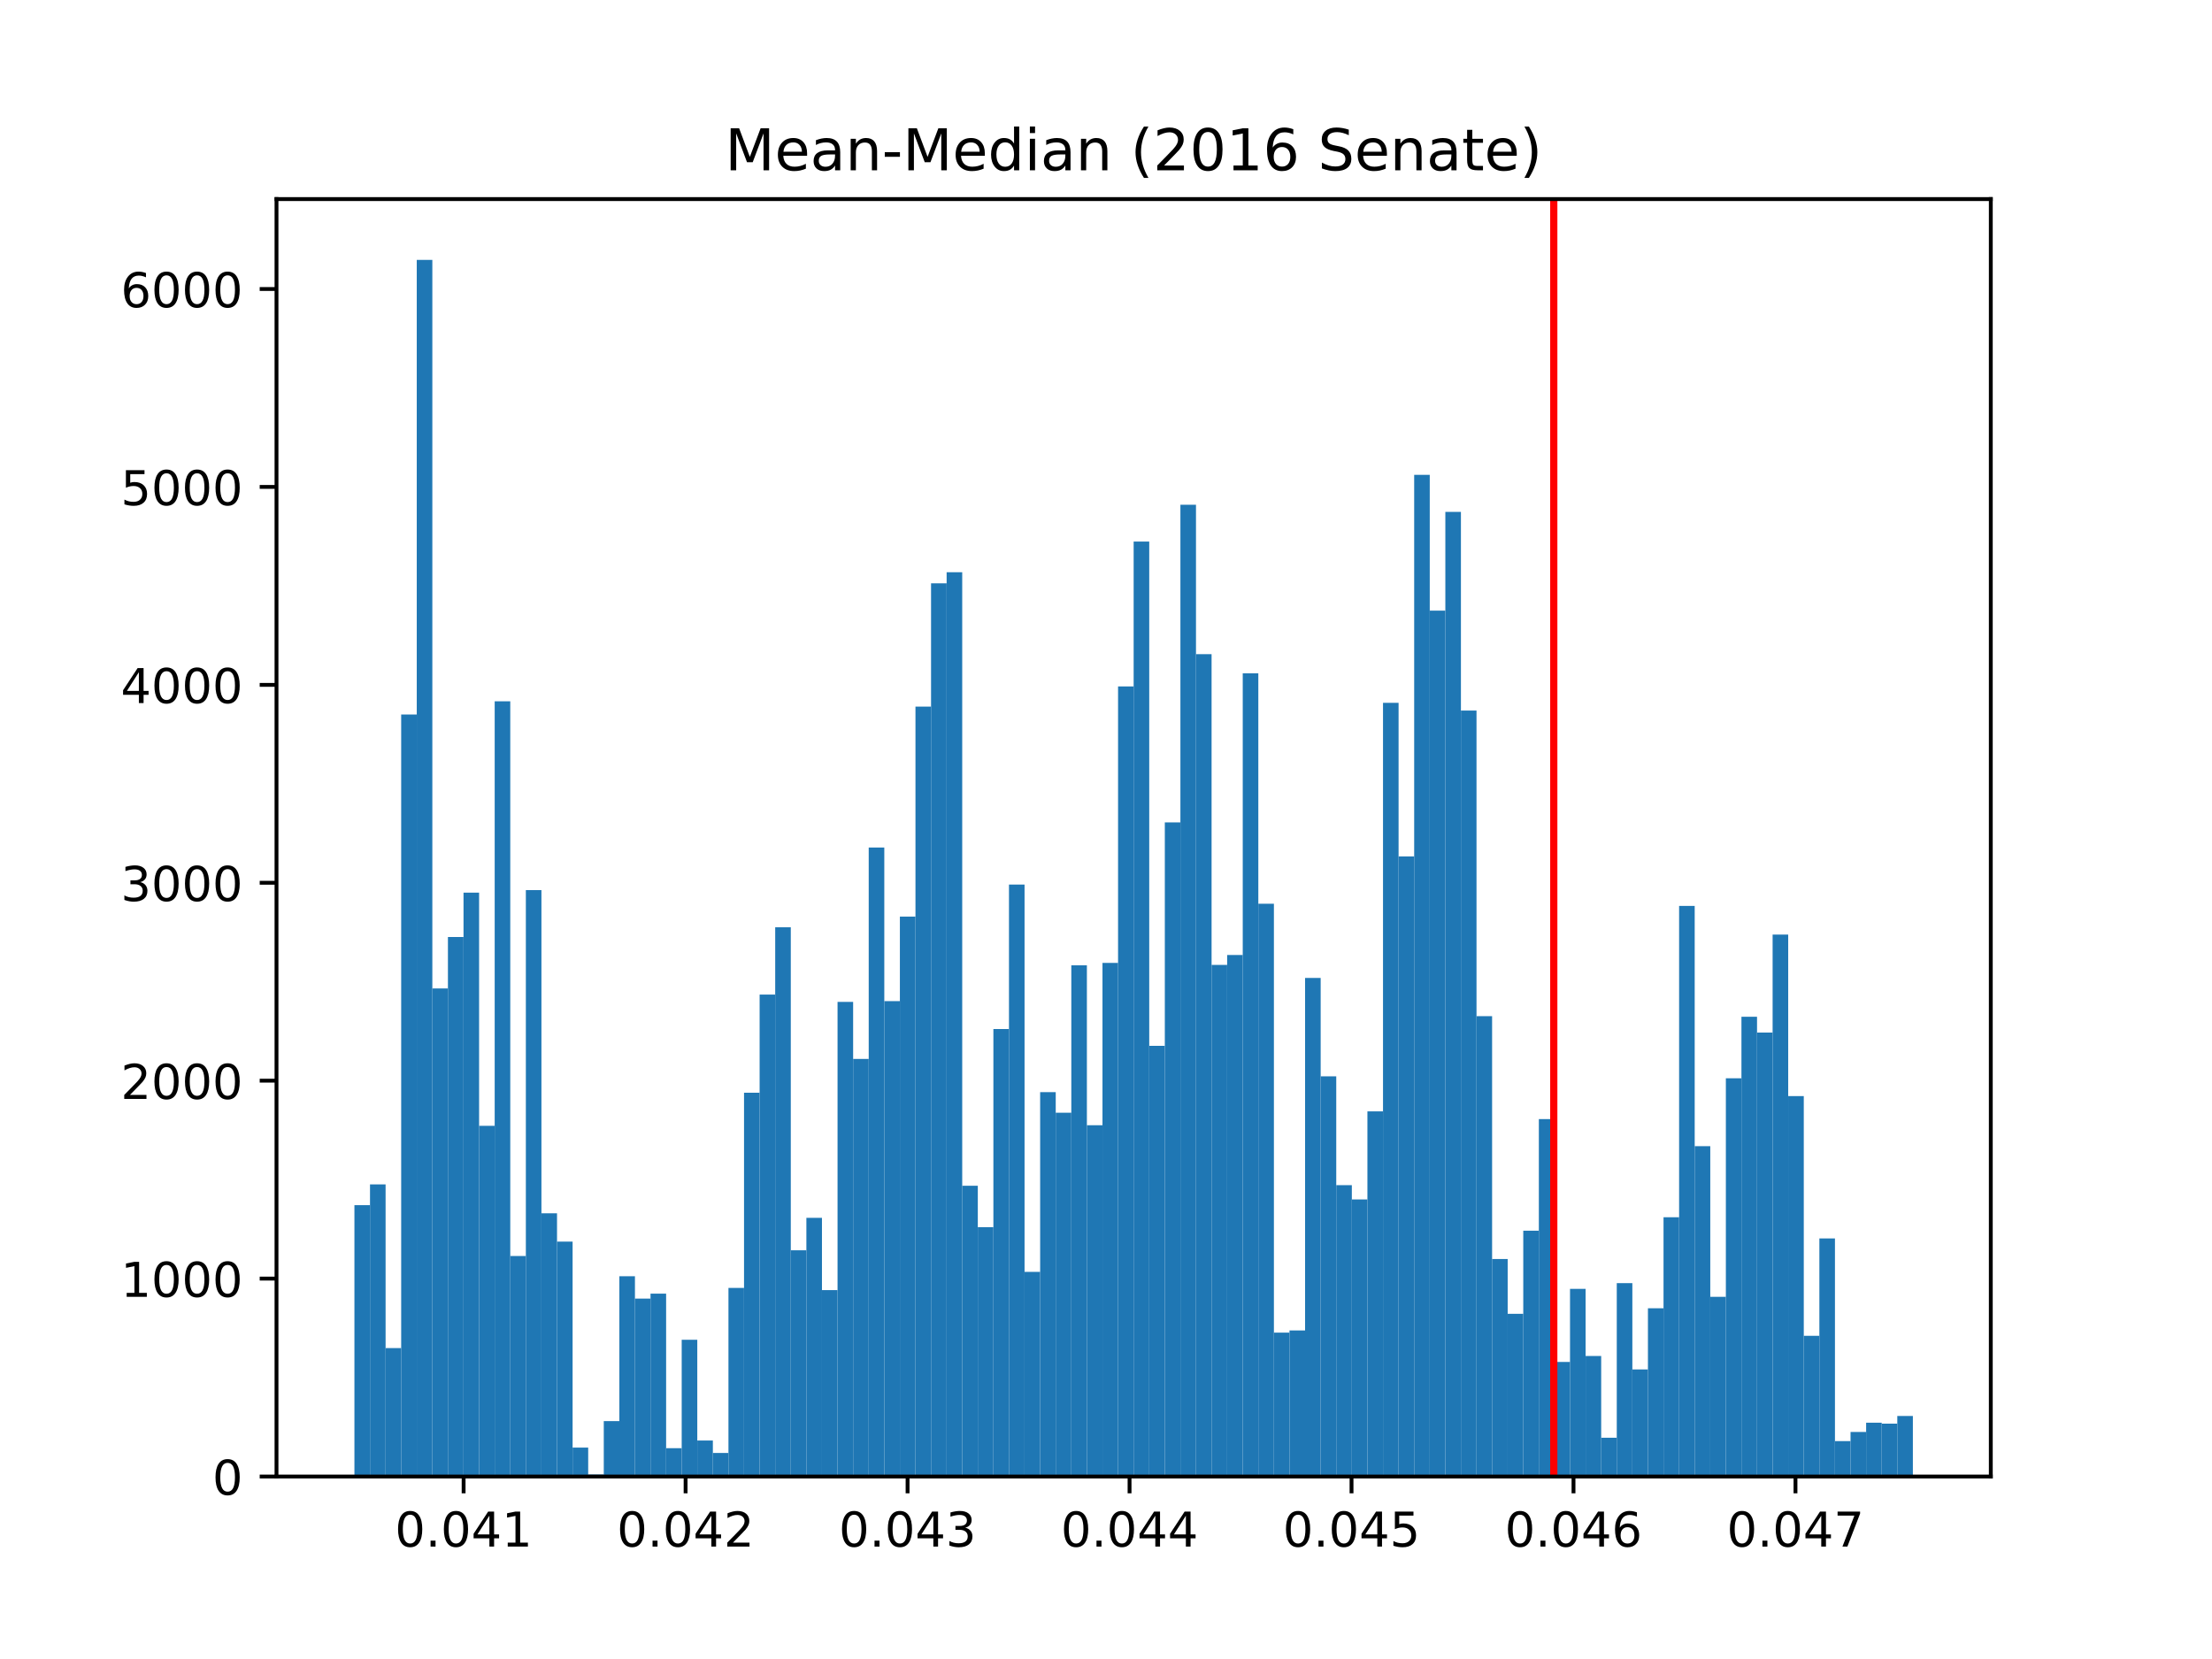 <?xml version="1.0" encoding="utf-8" standalone="no"?>
<!DOCTYPE svg PUBLIC "-//W3C//DTD SVG 1.1//EN"
  "http://www.w3.org/Graphics/SVG/1.1/DTD/svg11.dtd">
<!-- Created with matplotlib (http://matplotlib.org/) -->
<svg height="345.6pt" version="1.1" viewBox="0 0 460.8 345.6" width="460.8pt" xmlns="http://www.w3.org/2000/svg" xmlns:xlink="http://www.w3.org/1999/xlink">
 <defs>
  <style type="text/css">
*{stroke-linecap:butt;stroke-linejoin:round;}
  </style>
 </defs>
 <g id="figure_1">
  <g id="patch_1">
   <path d="M 0 345.6 
L 460.8 345.6 
L 460.8 0 
L 0 0 
z
" style="fill:#ffffff;"/>
  </g>
  <g id="axes_1">
   <g id="patch_2">
    <path d="M 57.6 307.584 
L 414.72 307.584 
L 414.72 41.472 
L 57.6 41.472 
z
" style="fill:#ffffff;"/>
   </g>
   <g id="patch_3">
    <path clip-path="url(#p5eb84a5d86)" d="M 73.833 307.584 
L 77.079 307.584 
L 77.079 251.058 
L 73.833 251.058 
z
" style="fill:#1f77b4;"/>
   </g>
   <g id="patch_4">
    <path clip-path="url(#p5eb84a5d86)" d="M 77.079 307.584 
L 80.326 307.584 
L 80.326 246.729 
L 77.079 246.729 
z
" style="fill:#1f77b4;"/>
   </g>
   <g id="patch_5">
    <path clip-path="url(#p5eb84a5d86)" d="M 80.326 307.584 
L 83.572 307.584 
L 83.572 280.826 
L 80.326 280.826 
z
" style="fill:#1f77b4;"/>
   </g>
   <g id="patch_6">
    <path clip-path="url(#p5eb84a5d86)" d="M 83.572 307.584 
L 86.819 307.584 
L 86.819 148.849 
L 83.572 148.849 
z
" style="fill:#1f77b4;"/>
   </g>
   <g id="patch_7">
    <path clip-path="url(#p5eb84a5d86)" d="M 86.819 307.584 
L 90.065 307.584 
L 90.065 54.144 
L 86.819 54.144 
z
" style="fill:#1f77b4;"/>
   </g>
   <g id="patch_8">
    <path clip-path="url(#p5eb84a5d86)" d="M 90.065 307.584 
L 93.312 307.584 
L 93.312 205.911 
L 90.065 205.911 
z
" style="fill:#1f77b4;"/>
   </g>
   <g id="patch_9">
    <path clip-path="url(#p5eb84a5d86)" d="M 93.312 307.584 
L 96.559 307.584 
L 96.559 195.191 
L 93.312 195.191 
z
" style="fill:#1f77b4;"/>
   </g>
   <g id="patch_10">
    <path clip-path="url(#p5eb84a5d86)" d="M 96.559 307.584 
L 99.805 307.584 
L 99.805 185.956 
L 96.559 185.956 
z
" style="fill:#1f77b4;"/>
   </g>
   <g id="patch_11">
    <path clip-path="url(#p5eb84a5d86)" d="M 99.805 307.584 
L 103.052 307.584 
L 103.052 234.525 
L 99.805 234.525 
z
" style="fill:#1f77b4;"/>
   </g>
   <g id="patch_12">
    <path clip-path="url(#p5eb84a5d86)" d="M 103.052 307.584 
L 106.298 307.584 
L 106.298 146.087 
L 103.052 146.087 
z
" style="fill:#1f77b4;"/>
   </g>
   <g id="patch_13">
    <path clip-path="url(#p5eb84a5d86)" d="M 106.298 307.584 
L 109.545 307.584 
L 109.545 261.654 
L 106.298 261.654 
z
" style="fill:#1f77b4;"/>
   </g>
   <g id="patch_14">
    <path clip-path="url(#p5eb84a5d86)" d="M 109.545 307.584 
L 112.791 307.584 
L 112.791 185.42 
L 109.545 185.42 
z
" style="fill:#1f77b4;"/>
   </g>
   <g id="patch_15">
    <path clip-path="url(#p5eb84a5d86)" d="M 112.791 307.584 
L 116.038 307.584 
L 116.038 252.748 
L 112.791 252.748 
z
" style="fill:#1f77b4;"/>
   </g>
   <g id="patch_16">
    <path clip-path="url(#p5eb84a5d86)" d="M 116.038 307.584 
L 119.284 307.584 
L 119.284 258.644 
L 116.038 258.644 
z
" style="fill:#1f77b4;"/>
   </g>
   <g id="patch_17">
    <path clip-path="url(#p5eb84a5d86)" d="M 119.284 307.584 
L 122.531 307.584 
L 122.531 301.564 
L 119.284 301.564 
z
" style="fill:#1f77b4;"/>
   </g>
   <g id="patch_18">
    <path clip-path="url(#p5eb84a5d86)" d="M 122.531 307.584 
L 125.777 307.584 
L 125.777 307.172 
L 122.531 307.172 
z
" style="fill:#1f77b4;"/>
   </g>
   <g id="patch_19">
    <path clip-path="url(#p5eb84a5d86)" d="M 125.777 307.584 
L 129.024 307.584 
L 129.024 296.04 
L 125.777 296.04 
z
" style="fill:#1f77b4;"/>
   </g>
   <g id="patch_20">
    <path clip-path="url(#p5eb84a5d86)" d="M 129.024 307.584 
L 132.271 307.584 
L 132.271 265.859 
L 129.024 265.859 
z
" style="fill:#1f77b4;"/>
   </g>
   <g id="patch_21">
    <path clip-path="url(#p5eb84a5d86)" d="M 132.271 307.584 
L 135.517 307.584 
L 135.517 270.518 
L 132.271 270.518 
z
" style="fill:#1f77b4;"/>
   </g>
   <g id="patch_22">
    <path clip-path="url(#p5eb84a5d86)" d="M 135.517 307.584 
L 138.764 307.584 
L 138.764 269.488 
L 135.517 269.488 
z
" style="fill:#1f77b4;"/>
   </g>
   <g id="patch_23">
    <path clip-path="url(#p5eb84a5d86)" d="M 138.764 307.584 
L 142.01 307.584 
L 142.01 301.688 
L 138.764 301.688 
z
" style="fill:#1f77b4;"/>
   </g>
   <g id="patch_24">
    <path clip-path="url(#p5eb84a5d86)" d="M 142.01 307.584 
L 145.257 307.584 
L 145.257 279.094 
L 142.01 279.094 
z
" style="fill:#1f77b4;"/>
   </g>
   <g id="patch_25">
    <path clip-path="url(#p5eb84a5d86)" d="M 145.257 307.584 
L 148.503 307.584 
L 148.503 300.08 
L 145.257 300.08 
z
" style="fill:#1f77b4;"/>
   </g>
   <g id="patch_26">
    <path clip-path="url(#p5eb84a5d86)" d="M 148.503 307.584 
L 151.75 307.584 
L 151.75 302.678 
L 148.503 302.678 
z
" style="fill:#1f77b4;"/>
   </g>
   <g id="patch_27">
    <path clip-path="url(#p5eb84a5d86)" d="M 151.75 307.584 
L 154.996 307.584 
L 154.996 268.292 
L 151.75 268.292 
z
" style="fill:#1f77b4;"/>
   </g>
   <g id="patch_28">
    <path clip-path="url(#p5eb84a5d86)" d="M 154.996 307.584 
L 158.243 307.584 
L 158.243 227.639 
L 154.996 227.639 
z
" style="fill:#1f77b4;"/>
   </g>
   <g id="patch_29">
    <path clip-path="url(#p5eb84a5d86)" d="M 158.243 307.584 
L 161.489 307.584 
L 161.489 207.189 
L 158.243 207.189 
z
" style="fill:#1f77b4;"/>
   </g>
   <g id="patch_30">
    <path clip-path="url(#p5eb84a5d86)" d="M 161.489 307.584 
L 164.736 307.584 
L 164.736 193.171 
L 161.489 193.171 
z
" style="fill:#1f77b4;"/>
   </g>
   <g id="patch_31">
    <path clip-path="url(#p5eb84a5d86)" d="M 164.736 307.584 
L 167.983 307.584 
L 167.983 260.458 
L 164.736 260.458 
z
" style="fill:#1f77b4;"/>
   </g>
   <g id="patch_32">
    <path clip-path="url(#p5eb84a5d86)" d="M 167.983 307.584 
L 171.229 307.584 
L 171.229 253.697 
L 167.983 253.697 
z
" style="fill:#1f77b4;"/>
   </g>
   <g id="patch_33">
    <path clip-path="url(#p5eb84a5d86)" d="M 171.229 307.584 
L 174.476 307.584 
L 174.476 268.745 
L 171.229 268.745 
z
" style="fill:#1f77b4;"/>
   </g>
   <g id="patch_34">
    <path clip-path="url(#p5eb84a5d86)" d="M 174.476 307.584 
L 177.722 307.584 
L 177.722 208.715 
L 174.476 208.715 
z
" style="fill:#1f77b4;"/>
   </g>
   <g id="patch_35">
    <path clip-path="url(#p5eb84a5d86)" d="M 177.722 307.584 
L 180.969 307.584 
L 180.969 220.589 
L 177.722 220.589 
z
" style="fill:#1f77b4;"/>
   </g>
   <g id="patch_36">
    <path clip-path="url(#p5eb84a5d86)" d="M 180.969 307.584 
L 184.215 307.584 
L 184.215 176.555 
L 180.969 176.555 
z
" style="fill:#1f77b4;"/>
   </g>
   <g id="patch_37">
    <path clip-path="url(#p5eb84a5d86)" d="M 184.215 307.584 
L 187.462 307.584 
L 187.462 208.55 
L 184.215 208.55 
z
" style="fill:#1f77b4;"/>
   </g>
   <g id="patch_38">
    <path clip-path="url(#p5eb84a5d86)" d="M 187.462 307.584 
L 190.708 307.584 
L 190.708 190.945 
L 187.462 190.945 
z
" style="fill:#1f77b4;"/>
   </g>
   <g id="patch_39">
    <path clip-path="url(#p5eb84a5d86)" d="M 190.708 307.584 
L 193.955 307.584 
L 193.955 147.2 
L 190.708 147.2 
z
" style="fill:#1f77b4;"/>
   </g>
   <g id="patch_40">
    <path clip-path="url(#p5eb84a5d86)" d="M 193.955 307.584 
L 197.201 307.584 
L 197.201 121.514 
L 193.955 121.514 
z
" style="fill:#1f77b4;"/>
   </g>
   <g id="patch_41">
    <path clip-path="url(#p5eb84a5d86)" d="M 197.201 307.584 
L 200.448 307.584 
L 200.448 119.205 
L 197.201 119.205 
z
" style="fill:#1f77b4;"/>
   </g>
   <g id="patch_42">
    <path clip-path="url(#p5eb84a5d86)" d="M 200.448 307.584 
L 203.695 307.584 
L 203.695 247.017 
L 200.448 247.017 
z
" style="fill:#1f77b4;"/>
   </g>
   <g id="patch_43">
    <path clip-path="url(#p5eb84a5d86)" d="M 203.695 307.584 
L 206.941 307.584 
L 206.941 255.634 
L 203.695 255.634 
z
" style="fill:#1f77b4;"/>
   </g>
   <g id="patch_44">
    <path clip-path="url(#p5eb84a5d86)" d="M 206.941 307.584 
L 210.188 307.584 
L 210.188 214.363 
L 206.941 214.363 
z
" style="fill:#1f77b4;"/>
   </g>
   <g id="patch_45">
    <path clip-path="url(#p5eb84a5d86)" d="M 210.188 307.584 
L 213.434 307.584 
L 213.434 184.265 
L 210.188 184.265 
z
" style="fill:#1f77b4;"/>
   </g>
   <g id="patch_46">
    <path clip-path="url(#p5eb84a5d86)" d="M 213.434 307.584 
L 216.681 307.584 
L 216.681 264.952 
L 213.434 264.952 
z
" style="fill:#1f77b4;"/>
   </g>
   <g id="patch_47">
    <path clip-path="url(#p5eb84a5d86)" d="M 216.681 307.584 
L 219.927 307.584 
L 219.927 227.516 
L 216.681 227.516 
z
" style="fill:#1f77b4;"/>
   </g>
   <g id="patch_48">
    <path clip-path="url(#p5eb84a5d86)" d="M 219.927 307.584 
L 223.174 307.584 
L 223.174 231.804 
L 219.927 231.804 
z
" style="fill:#1f77b4;"/>
   </g>
   <g id="patch_49">
    <path clip-path="url(#p5eb84a5d86)" d="M 223.174 307.584 
L 226.42 307.584 
L 226.42 201.087 
L 223.174 201.087 
z
" style="fill:#1f77b4;"/>
   </g>
   <g id="patch_50">
    <path clip-path="url(#p5eb84a5d86)" d="M 226.42 307.584 
L 229.667 307.584 
L 229.667 234.401 
L 226.42 234.401 
z
" style="fill:#1f77b4;"/>
   </g>
   <g id="patch_51">
    <path clip-path="url(#p5eb84a5d86)" d="M 229.667 307.584 
L 232.913 307.584 
L 232.913 200.592 
L 229.667 200.592 
z
" style="fill:#1f77b4;"/>
   </g>
   <g id="patch_52">
    <path clip-path="url(#p5eb84a5d86)" d="M 232.913 307.584 
L 236.16 307.584 
L 236.16 142.994 
L 232.913 142.994 
z
" style="fill:#1f77b4;"/>
   </g>
   <g id="patch_53">
    <path clip-path="url(#p5eb84a5d86)" d="M 236.16 307.584 
L 239.407 307.584 
L 239.407 112.814 
L 236.16 112.814 
z
" style="fill:#1f77b4;"/>
   </g>
   <g id="patch_54">
    <path clip-path="url(#p5eb84a5d86)" d="M 239.407 307.584 
L 242.653 307.584 
L 242.653 217.868 
L 239.407 217.868 
z
" style="fill:#1f77b4;"/>
   </g>
   <g id="patch_55">
    <path clip-path="url(#p5eb84a5d86)" d="M 242.653 307.584 
L 245.9 307.584 
L 245.9 171.319 
L 242.653 171.319 
z
" style="fill:#1f77b4;"/>
   </g>
   <g id="patch_56">
    <path clip-path="url(#p5eb84a5d86)" d="M 245.9 307.584 
L 249.146 307.584 
L 249.146 105.145 
L 245.9 105.145 
z
" style="fill:#1f77b4;"/>
   </g>
   <g id="patch_57">
    <path clip-path="url(#p5eb84a5d86)" d="M 249.146 307.584 
L 252.393 307.584 
L 252.393 136.274 
L 249.146 136.274 
z
" style="fill:#1f77b4;"/>
   </g>
   <g id="patch_58">
    <path clip-path="url(#p5eb84a5d86)" d="M 252.393 307.584 
L 255.639 307.584 
L 255.639 201.005 
L 252.393 201.005 
z
" style="fill:#1f77b4;"/>
   </g>
   <g id="patch_59">
    <path clip-path="url(#p5eb84a5d86)" d="M 255.639 307.584 
L 258.886 307.584 
L 258.886 198.943 
L 255.639 198.943 
z
" style="fill:#1f77b4;"/>
   </g>
   <g id="patch_60">
    <path clip-path="url(#p5eb84a5d86)" d="M 258.886 307.584 
L 262.132 307.584 
L 262.132 140.273 
L 258.886 140.273 
z
" style="fill:#1f77b4;"/>
   </g>
   <g id="patch_61">
    <path clip-path="url(#p5eb84a5d86)" d="M 262.132 307.584 
L 265.379 307.584 
L 265.379 188.265 
L 262.132 188.265 
z
" style="fill:#1f77b4;"/>
   </g>
   <g id="patch_62">
    <path clip-path="url(#p5eb84a5d86)" d="M 265.379 307.584 
L 268.625 307.584 
L 268.625 277.61 
L 265.379 277.61 
z
" style="fill:#1f77b4;"/>
   </g>
   <g id="patch_63">
    <path clip-path="url(#p5eb84a5d86)" d="M 268.625 307.584 
L 271.872 307.584 
L 271.872 277.156 
L 268.625 277.156 
z
" style="fill:#1f77b4;"/>
   </g>
   <g id="patch_64">
    <path clip-path="url(#p5eb84a5d86)" d="M 271.872 307.584 
L 275.119 307.584 
L 275.119 203.726 
L 271.872 203.726 
z
" style="fill:#1f77b4;"/>
   </g>
   <g id="patch_65">
    <path clip-path="url(#p5eb84a5d86)" d="M 275.119 307.584 
L 278.365 307.584 
L 278.365 224.217 
L 275.119 224.217 
z
" style="fill:#1f77b4;"/>
   </g>
   <g id="patch_66">
    <path clip-path="url(#p5eb84a5d86)" d="M 278.365 307.584 
L 281.612 307.584 
L 281.612 246.894 
L 278.365 246.894 
z
" style="fill:#1f77b4;"/>
   </g>
   <g id="patch_67">
    <path clip-path="url(#p5eb84a5d86)" d="M 281.612 307.584 
L 284.858 307.584 
L 284.858 249.862 
L 281.612 249.862 
z
" style="fill:#1f77b4;"/>
   </g>
   <g id="patch_68">
    <path clip-path="url(#p5eb84a5d86)" d="M 284.858 307.584 
L 288.105 307.584 
L 288.105 231.515 
L 284.858 231.515 
z
" style="fill:#1f77b4;"/>
   </g>
   <g id="patch_69">
    <path clip-path="url(#p5eb84a5d86)" d="M 288.105 307.584 
L 291.351 307.584 
L 291.351 146.416 
L 288.105 146.416 
z
" style="fill:#1f77b4;"/>
   </g>
   <g id="patch_70">
    <path clip-path="url(#p5eb84a5d86)" d="M 291.351 307.584 
L 294.598 307.584 
L 294.598 178.411 
L 291.351 178.411 
z
" style="fill:#1f77b4;"/>
   </g>
   <g id="patch_71">
    <path clip-path="url(#p5eb84a5d86)" d="M 294.598 307.584 
L 297.844 307.584 
L 297.844 98.92 
L 294.598 98.92 
z
" style="fill:#1f77b4;"/>
   </g>
   <g id="patch_72">
    <path clip-path="url(#p5eb84a5d86)" d="M 297.844 307.584 
L 301.091 307.584 
L 301.091 127.203 
L 297.844 127.203 
z
" style="fill:#1f77b4;"/>
   </g>
   <g id="patch_73">
    <path clip-path="url(#p5eb84a5d86)" d="M 301.091 307.584 
L 304.337 307.584 
L 304.337 106.63 
L 301.091 106.63 
z
" style="fill:#1f77b4;"/>
   </g>
   <g id="patch_74">
    <path clip-path="url(#p5eb84a5d86)" d="M 304.337 307.584 
L 307.584 307.584 
L 307.584 148.024 
L 304.337 148.024 
z
" style="fill:#1f77b4;"/>
   </g>
   <g id="patch_75">
    <path clip-path="url(#p5eb84a5d86)" d="M 307.584 307.584 
L 310.831 307.584 
L 310.831 211.683 
L 307.584 211.683 
z
" style="fill:#1f77b4;"/>
   </g>
   <g id="patch_76">
    <path clip-path="url(#p5eb84a5d86)" d="M 310.831 307.584 
L 314.077 307.584 
L 314.077 262.272 
L 310.831 262.272 
z
" style="fill:#1f77b4;"/>
   </g>
   <g id="patch_77">
    <path clip-path="url(#p5eb84a5d86)" d="M 314.077 307.584 
L 317.324 307.584 
L 317.324 273.693 
L 314.077 273.693 
z
" style="fill:#1f77b4;"/>
   </g>
   <g id="patch_78">
    <path clip-path="url(#p5eb84a5d86)" d="M 317.324 307.584 
L 320.57 307.584 
L 320.57 256.377 
L 317.324 256.377 
z
" style="fill:#1f77b4;"/>
   </g>
   <g id="patch_79">
    <path clip-path="url(#p5eb84a5d86)" d="M 320.57 307.584 
L 323.817 307.584 
L 323.817 233.123 
L 320.57 233.123 
z
" style="fill:#1f77b4;"/>
   </g>
   <g id="patch_80">
    <path clip-path="url(#p5eb84a5d86)" d="M 323.817 307.584 
L 327.063 307.584 
L 327.063 283.712 
L 323.817 283.712 
z
" style="fill:#1f77b4;"/>
   </g>
   <g id="patch_81">
    <path clip-path="url(#p5eb84a5d86)" d="M 327.063 307.584 
L 330.31 307.584 
L 330.31 268.498 
L 327.063 268.498 
z
" style="fill:#1f77b4;"/>
   </g>
   <g id="patch_82">
    <path clip-path="url(#p5eb84a5d86)" d="M 330.31 307.584 
L 333.556 307.584 
L 333.556 282.475 
L 330.31 282.475 
z
" style="fill:#1f77b4;"/>
   </g>
   <g id="patch_83">
    <path clip-path="url(#p5eb84a5d86)" d="M 333.556 307.584 
L 336.803 307.584 
L 336.803 299.503 
L 333.556 299.503 
z
" style="fill:#1f77b4;"/>
   </g>
   <g id="patch_84">
    <path clip-path="url(#p5eb84a5d86)" d="M 336.803 307.584 
L 340.049 307.584 
L 340.049 267.302 
L 336.803 267.302 
z
" style="fill:#1f77b4;"/>
   </g>
   <g id="patch_85">
    <path clip-path="url(#p5eb84a5d86)" d="M 340.049 307.584 
L 343.296 307.584 
L 343.296 285.279 
L 340.049 285.279 
z
" style="fill:#1f77b4;"/>
   </g>
   <g id="patch_86">
    <path clip-path="url(#p5eb84a5d86)" d="M 343.296 307.584 
L 346.543 307.584 
L 346.543 272.539 
L 343.296 272.539 
z
" style="fill:#1f77b4;"/>
   </g>
   <g id="patch_87">
    <path clip-path="url(#p5eb84a5d86)" d="M 346.543 307.584 
L 349.789 307.584 
L 349.789 253.573 
L 346.543 253.573 
z
" style="fill:#1f77b4;"/>
   </g>
   <g id="patch_88">
    <path clip-path="url(#p5eb84a5d86)" d="M 349.789 307.584 
L 353.036 307.584 
L 353.036 188.718 
L 349.789 188.718 
z
" style="fill:#1f77b4;"/>
   </g>
   <g id="patch_89">
    <path clip-path="url(#p5eb84a5d86)" d="M 353.036 307.584 
L 356.282 307.584 
L 356.282 238.771 
L 353.036 238.771 
z
" style="fill:#1f77b4;"/>
   </g>
   <g id="patch_90">
    <path clip-path="url(#p5eb84a5d86)" d="M 356.282 307.584 
L 359.529 307.584 
L 359.529 270.147 
L 356.282 270.147 
z
" style="fill:#1f77b4;"/>
   </g>
   <g id="patch_91">
    <path clip-path="url(#p5eb84a5d86)" d="M 359.529 307.584 
L 362.775 307.584 
L 362.775 224.63 
L 359.529 224.63 
z
" style="fill:#1f77b4;"/>
   </g>
   <g id="patch_92">
    <path clip-path="url(#p5eb84a5d86)" d="M 362.775 307.584 
L 366.022 307.584 
L 366.022 211.807 
L 362.775 211.807 
z
" style="fill:#1f77b4;"/>
   </g>
   <g id="patch_93">
    <path clip-path="url(#p5eb84a5d86)" d="M 366.022 307.584 
L 369.268 307.584 
L 369.268 215.105 
L 366.022 215.105 
z
" style="fill:#1f77b4;"/>
   </g>
   <g id="patch_94">
    <path clip-path="url(#p5eb84a5d86)" d="M 369.268 307.584 
L 372.515 307.584 
L 372.515 194.697 
L 369.268 194.697 
z
" style="fill:#1f77b4;"/>
   </g>
   <g id="patch_95">
    <path clip-path="url(#p5eb84a5d86)" d="M 372.515 307.584 
L 375.761 307.584 
L 375.761 228.34 
L 372.515 228.34 
z
" style="fill:#1f77b4;"/>
   </g>
   <g id="patch_96">
    <path clip-path="url(#p5eb84a5d86)" d="M 375.761 307.584 
L 379.008 307.584 
L 379.008 278.27 
L 375.761 278.27 
z
" style="fill:#1f77b4;"/>
   </g>
   <g id="patch_97">
    <path clip-path="url(#p5eb84a5d86)" d="M 379.008 307.584 
L 382.255 307.584 
L 382.255 257.984 
L 379.008 257.984 
z
" style="fill:#1f77b4;"/>
   </g>
   <g id="patch_98">
    <path clip-path="url(#p5eb84a5d86)" d="M 382.255 307.584 
L 385.501 307.584 
L 385.501 300.204 
L 382.255 300.204 
z
" style="fill:#1f77b4;"/>
   </g>
   <g id="patch_99">
    <path clip-path="url(#p5eb84a5d86)" d="M 385.501 307.584 
L 388.748 307.584 
L 388.748 298.307 
L 385.501 298.307 
z
" style="fill:#1f77b4;"/>
   </g>
   <g id="patch_100">
    <path clip-path="url(#p5eb84a5d86)" d="M 388.748 307.584 
L 391.994 307.584 
L 391.994 296.369 
L 388.748 296.369 
z
" style="fill:#1f77b4;"/>
   </g>
   <g id="patch_101">
    <path clip-path="url(#p5eb84a5d86)" d="M 391.994 307.584 
L 395.241 307.584 
L 395.241 296.576 
L 391.994 296.576 
z
" style="fill:#1f77b4;"/>
   </g>
   <g id="patch_102">
    <path clip-path="url(#p5eb84a5d86)" d="M 395.241 307.584 
L 398.487 307.584 
L 398.487 294.968 
L 395.241 294.968 
z
" style="fill:#1f77b4;"/>
   </g>
   <g id="matplotlib.axis_1">
    <g id="xtick_1">
     <g id="line2d_1">
      <defs>
       <path d="M 0 0 
L 0 3.5 
" id="m0c4274875d" style="stroke:#000000;stroke-width:0.8;"/>
      </defs>
      <g>
       <use style="stroke:#000000;stroke-width:0.8;" x="96.58" xlink:href="#m0c4274875d" y="307.584"/>
      </g>
     </g>
     <g id="text_1">
      <!-- 0.041 -->
      <defs>
       <path d="M 31.781 66.406 
Q 24.172 66.406 20.328 58.906 
Q 16.5 51.422 16.5 36.375 
Q 16.5 21.391 20.328 13.891 
Q 24.172 6.391 31.781 6.391 
Q 39.453 6.391 43.281 13.891 
Q 47.125 21.391 47.125 36.375 
Q 47.125 51.422 43.281 58.906 
Q 39.453 66.406 31.781 66.406 
z
M 31.781 74.219 
Q 44.047 74.219 50.516 64.516 
Q 56.984 54.828 56.984 36.375 
Q 56.984 17.969 50.516 8.266 
Q 44.047 -1.422 31.781 -1.422 
Q 19.531 -1.422 13.062 8.266 
Q 6.594 17.969 6.594 36.375 
Q 6.594 54.828 13.062 64.516 
Q 19.531 74.219 31.781 74.219 
z
" id="DejaVuSans-30"/>
       <path d="M 10.688 12.406 
L 21 12.406 
L 21 0 
L 10.688 0 
z
" id="DejaVuSans-2e"/>
       <path d="M 37.797 64.312 
L 12.891 25.391 
L 37.797 25.391 
z
M 35.203 72.906 
L 47.609 72.906 
L 47.609 25.391 
L 58.016 25.391 
L 58.016 17.188 
L 47.609 17.188 
L 47.609 0 
L 37.797 0 
L 37.797 17.188 
L 4.891 17.188 
L 4.891 26.703 
z
" id="DejaVuSans-34"/>
       <path d="M 12.406 8.297 
L 28.516 8.297 
L 28.516 63.922 
L 10.984 60.406 
L 10.984 69.391 
L 28.422 72.906 
L 38.281 72.906 
L 38.281 8.297 
L 54.391 8.297 
L 54.391 0 
L 12.406 0 
z
" id="DejaVuSans-31"/>
      </defs>
      <g transform="translate(82.266 322.182)scale(0.1 -0.1)">
       <use xlink:href="#DejaVuSans-30"/>
       <use x="63.623" xlink:href="#DejaVuSans-2e"/>
       <use x="95.41" xlink:href="#DejaVuSans-30"/>
       <use x="159.033" xlink:href="#DejaVuSans-34"/>
       <use x="222.656" xlink:href="#DejaVuSans-31"/>
      </g>
     </g>
    </g>
    <g id="xtick_2">
     <g id="line2d_2">
      <g>
       <use style="stroke:#000000;stroke-width:0.8;" x="142.822" xlink:href="#m0c4274875d" y="307.584"/>
      </g>
     </g>
     <g id="text_2">
      <!-- 0.042 -->
      <defs>
       <path d="M 19.188 8.297 
L 53.609 8.297 
L 53.609 0 
L 7.328 0 
L 7.328 8.297 
Q 12.938 14.109 22.625 23.891 
Q 32.328 33.688 34.812 36.531 
Q 39.547 41.844 41.422 45.531 
Q 43.312 49.219 43.312 52.781 
Q 43.312 58.594 39.234 62.25 
Q 35.156 65.922 28.609 65.922 
Q 23.969 65.922 18.812 64.312 
Q 13.672 62.703 7.812 59.422 
L 7.812 69.391 
Q 13.766 71.781 18.938 73 
Q 24.125 74.219 28.422 74.219 
Q 39.75 74.219 46.484 68.547 
Q 53.219 62.891 53.219 53.422 
Q 53.219 48.922 51.531 44.891 
Q 49.859 40.875 45.406 35.406 
Q 44.188 33.984 37.641 27.219 
Q 31.109 20.453 19.188 8.297 
z
" id="DejaVuSans-32"/>
      </defs>
      <g transform="translate(128.508 322.182)scale(0.1 -0.1)">
       <use xlink:href="#DejaVuSans-30"/>
       <use x="63.623" xlink:href="#DejaVuSans-2e"/>
       <use x="95.41" xlink:href="#DejaVuSans-30"/>
       <use x="159.033" xlink:href="#DejaVuSans-34"/>
       <use x="222.656" xlink:href="#DejaVuSans-32"/>
      </g>
     </g>
    </g>
    <g id="xtick_3">
     <g id="line2d_3">
      <g>
       <use style="stroke:#000000;stroke-width:0.8;" x="189.064" xlink:href="#m0c4274875d" y="307.584"/>
      </g>
     </g>
     <g id="text_3">
      <!-- 0.043 -->
      <defs>
       <path d="M 40.578 39.312 
Q 47.656 37.797 51.625 33 
Q 55.609 28.219 55.609 21.188 
Q 55.609 10.406 48.188 4.484 
Q 40.766 -1.422 27.094 -1.422 
Q 22.516 -1.422 17.656 -0.516 
Q 12.797 0.391 7.625 2.203 
L 7.625 11.719 
Q 11.719 9.328 16.594 8.109 
Q 21.484 6.891 26.812 6.891 
Q 36.078 6.891 40.938 10.547 
Q 45.797 14.203 45.797 21.188 
Q 45.797 27.641 41.281 31.266 
Q 36.766 34.906 28.719 34.906 
L 20.219 34.906 
L 20.219 43.016 
L 29.109 43.016 
Q 36.375 43.016 40.234 45.922 
Q 44.094 48.828 44.094 54.297 
Q 44.094 59.906 40.109 62.906 
Q 36.141 65.922 28.719 65.922 
Q 24.656 65.922 20.016 65.031 
Q 15.375 64.156 9.812 62.312 
L 9.812 71.094 
Q 15.438 72.656 20.344 73.438 
Q 25.25 74.219 29.594 74.219 
Q 40.828 74.219 47.359 69.109 
Q 53.906 64.016 53.906 55.328 
Q 53.906 49.266 50.438 45.094 
Q 46.969 40.922 40.578 39.312 
z
" id="DejaVuSans-33"/>
      </defs>
      <g transform="translate(174.75 322.182)scale(0.1 -0.1)">
       <use xlink:href="#DejaVuSans-30"/>
       <use x="63.623" xlink:href="#DejaVuSans-2e"/>
       <use x="95.41" xlink:href="#DejaVuSans-30"/>
       <use x="159.033" xlink:href="#DejaVuSans-34"/>
       <use x="222.656" xlink:href="#DejaVuSans-33"/>
      </g>
     </g>
    </g>
    <g id="xtick_4">
     <g id="line2d_4">
      <g>
       <use style="stroke:#000000;stroke-width:0.8;" x="235.306" xlink:href="#m0c4274875d" y="307.584"/>
      </g>
     </g>
     <g id="text_4">
      <!-- 0.044 -->
      <g transform="translate(220.992 322.182)scale(0.1 -0.1)">
       <use xlink:href="#DejaVuSans-30"/>
       <use x="63.623" xlink:href="#DejaVuSans-2e"/>
       <use x="95.41" xlink:href="#DejaVuSans-30"/>
       <use x="159.033" xlink:href="#DejaVuSans-34"/>
       <use x="222.656" xlink:href="#DejaVuSans-34"/>
      </g>
     </g>
    </g>
    <g id="xtick_5">
     <g id="line2d_5">
      <g>
       <use style="stroke:#000000;stroke-width:0.8;" x="281.548" xlink:href="#m0c4274875d" y="307.584"/>
      </g>
     </g>
     <g id="text_5">
      <!-- 0.045 -->
      <defs>
       <path d="M 10.797 72.906 
L 49.516 72.906 
L 49.516 64.594 
L 19.828 64.594 
L 19.828 46.734 
Q 21.969 47.469 24.109 47.828 
Q 26.266 48.188 28.422 48.188 
Q 40.625 48.188 47.75 41.5 
Q 54.891 34.812 54.891 23.391 
Q 54.891 11.625 47.562 5.094 
Q 40.234 -1.422 26.906 -1.422 
Q 22.312 -1.422 17.547 -0.641 
Q 12.797 0.141 7.719 1.703 
L 7.719 11.625 
Q 12.109 9.234 16.797 8.062 
Q 21.484 6.891 26.703 6.891 
Q 35.156 6.891 40.078 11.328 
Q 45.016 15.766 45.016 23.391 
Q 45.016 31 40.078 35.438 
Q 35.156 39.891 26.703 39.891 
Q 22.75 39.891 18.812 39.016 
Q 14.891 38.141 10.797 36.281 
z
" id="DejaVuSans-35"/>
      </defs>
      <g transform="translate(267.234 322.182)scale(0.1 -0.1)">
       <use xlink:href="#DejaVuSans-30"/>
       <use x="63.623" xlink:href="#DejaVuSans-2e"/>
       <use x="95.41" xlink:href="#DejaVuSans-30"/>
       <use x="159.033" xlink:href="#DejaVuSans-34"/>
       <use x="222.656" xlink:href="#DejaVuSans-35"/>
      </g>
     </g>
    </g>
    <g id="xtick_6">
     <g id="line2d_6">
      <g>
       <use style="stroke:#000000;stroke-width:0.8;" x="327.79" xlink:href="#m0c4274875d" y="307.584"/>
      </g>
     </g>
     <g id="text_6">
      <!-- 0.046 -->
      <defs>
       <path d="M 33.016 40.375 
Q 26.375 40.375 22.484 35.828 
Q 18.609 31.297 18.609 23.391 
Q 18.609 15.531 22.484 10.953 
Q 26.375 6.391 33.016 6.391 
Q 39.656 6.391 43.531 10.953 
Q 47.406 15.531 47.406 23.391 
Q 47.406 31.297 43.531 35.828 
Q 39.656 40.375 33.016 40.375 
z
M 52.594 71.297 
L 52.594 62.312 
Q 48.875 64.062 45.094 64.984 
Q 41.312 65.922 37.594 65.922 
Q 27.828 65.922 22.672 59.328 
Q 17.531 52.734 16.797 39.406 
Q 19.672 43.656 24.016 45.922 
Q 28.375 48.188 33.594 48.188 
Q 44.578 48.188 50.953 41.516 
Q 57.328 34.859 57.328 23.391 
Q 57.328 12.156 50.688 5.359 
Q 44.047 -1.422 33.016 -1.422 
Q 20.359 -1.422 13.672 8.266 
Q 6.984 17.969 6.984 36.375 
Q 6.984 53.656 15.188 63.938 
Q 23.391 74.219 37.203 74.219 
Q 40.922 74.219 44.703 73.484 
Q 48.484 72.75 52.594 71.297 
z
" id="DejaVuSans-36"/>
      </defs>
      <g transform="translate(313.475 322.182)scale(0.1 -0.1)">
       <use xlink:href="#DejaVuSans-30"/>
       <use x="63.623" xlink:href="#DejaVuSans-2e"/>
       <use x="95.41" xlink:href="#DejaVuSans-30"/>
       <use x="159.033" xlink:href="#DejaVuSans-34"/>
       <use x="222.656" xlink:href="#DejaVuSans-36"/>
      </g>
     </g>
    </g>
    <g id="xtick_7">
     <g id="line2d_7">
      <g>
       <use style="stroke:#000000;stroke-width:0.8;" x="374.031" xlink:href="#m0c4274875d" y="307.584"/>
      </g>
     </g>
     <g id="text_7">
      <!-- 0.047 -->
      <defs>
       <path d="M 8.203 72.906 
L 55.078 72.906 
L 55.078 68.703 
L 28.609 0 
L 18.312 0 
L 43.219 64.594 
L 8.203 64.594 
z
" id="DejaVuSans-37"/>
      </defs>
      <g transform="translate(359.717 322.182)scale(0.1 -0.1)">
       <use xlink:href="#DejaVuSans-30"/>
       <use x="63.623" xlink:href="#DejaVuSans-2e"/>
       <use x="95.41" xlink:href="#DejaVuSans-30"/>
       <use x="159.033" xlink:href="#DejaVuSans-34"/>
       <use x="222.656" xlink:href="#DejaVuSans-37"/>
      </g>
     </g>
    </g>
   </g>
   <g id="matplotlib.axis_2">
    <g id="ytick_1">
     <g id="line2d_8">
      <defs>
       <path d="M 0 0 
L -3.5 0 
" id="m4c507e8639" style="stroke:#000000;stroke-width:0.8;"/>
      </defs>
      <g>
       <use style="stroke:#000000;stroke-width:0.8;" x="57.6" xlink:href="#m4c507e8639" y="307.584"/>
      </g>
     </g>
     <g id="text_8">
      <!-- 0 -->
      <g transform="translate(44.237 311.383)scale(0.1 -0.1)">
       <use xlink:href="#DejaVuSans-30"/>
      </g>
     </g>
    </g>
    <g id="ytick_2">
     <g id="line2d_9">
      <g>
       <use style="stroke:#000000;stroke-width:0.8;" x="57.6" xlink:href="#m4c507e8639" y="266.354"/>
      </g>
     </g>
     <g id="text_9">
      <!-- 1000 -->
      <g transform="translate(25.15 270.153)scale(0.1 -0.1)">
       <use xlink:href="#DejaVuSans-31"/>
       <use x="63.623" xlink:href="#DejaVuSans-30"/>
       <use x="127.246" xlink:href="#DejaVuSans-30"/>
       <use x="190.869" xlink:href="#DejaVuSans-30"/>
      </g>
     </g>
    </g>
    <g id="ytick_3">
     <g id="line2d_10">
      <g>
       <use style="stroke:#000000;stroke-width:0.8;" x="57.6" xlink:href="#m4c507e8639" y="225.124"/>
      </g>
     </g>
     <g id="text_10">
      <!-- 2000 -->
      <g transform="translate(25.15 228.923)scale(0.1 -0.1)">
       <use xlink:href="#DejaVuSans-32"/>
       <use x="63.623" xlink:href="#DejaVuSans-30"/>
       <use x="127.246" xlink:href="#DejaVuSans-30"/>
       <use x="190.869" xlink:href="#DejaVuSans-30"/>
      </g>
     </g>
    </g>
    <g id="ytick_4">
     <g id="line2d_11">
      <g>
       <use style="stroke:#000000;stroke-width:0.8;" x="57.6" xlink:href="#m4c507e8639" y="183.894"/>
      </g>
     </g>
     <g id="text_11">
      <!-- 3000 -->
      <g transform="translate(25.15 187.694)scale(0.1 -0.1)">
       <use xlink:href="#DejaVuSans-33"/>
       <use x="63.623" xlink:href="#DejaVuSans-30"/>
       <use x="127.246" xlink:href="#DejaVuSans-30"/>
       <use x="190.869" xlink:href="#DejaVuSans-30"/>
      </g>
     </g>
    </g>
    <g id="ytick_5">
     <g id="line2d_12">
      <g>
       <use style="stroke:#000000;stroke-width:0.8;" x="57.6" xlink:href="#m4c507e8639" y="142.665"/>
      </g>
     </g>
     <g id="text_12">
      <!-- 4000 -->
      <g transform="translate(25.15 146.464)scale(0.1 -0.1)">
       <use xlink:href="#DejaVuSans-34"/>
       <use x="63.623" xlink:href="#DejaVuSans-30"/>
       <use x="127.246" xlink:href="#DejaVuSans-30"/>
       <use x="190.869" xlink:href="#DejaVuSans-30"/>
      </g>
     </g>
    </g>
    <g id="ytick_6">
     <g id="line2d_13">
      <g>
       <use style="stroke:#000000;stroke-width:0.8;" x="57.6" xlink:href="#m4c507e8639" y="101.435"/>
      </g>
     </g>
     <g id="text_13">
      <!-- 5000 -->
      <g transform="translate(25.15 105.234)scale(0.1 -0.1)">
       <use xlink:href="#DejaVuSans-35"/>
       <use x="63.623" xlink:href="#DejaVuSans-30"/>
       <use x="127.246" xlink:href="#DejaVuSans-30"/>
       <use x="190.869" xlink:href="#DejaVuSans-30"/>
      </g>
     </g>
    </g>
    <g id="ytick_7">
     <g id="line2d_14">
      <g>
       <use style="stroke:#000000;stroke-width:0.8;" x="57.6" xlink:href="#m4c507e8639" y="60.205"/>
      </g>
     </g>
     <g id="text_14">
      <!-- 6000 -->
      <g transform="translate(25.15 64.004)scale(0.1 -0.1)">
       <use xlink:href="#DejaVuSans-36"/>
       <use x="63.623" xlink:href="#DejaVuSans-30"/>
       <use x="127.246" xlink:href="#DejaVuSans-30"/>
       <use x="190.869" xlink:href="#DejaVuSans-30"/>
      </g>
     </g>
    </g>
   </g>
   <g id="line2d_15">
    <path clip-path="url(#p5eb84a5d86)" d="M 323.681 307.584 
L 323.681 41.472 
" style="fill:none;stroke:#ff0000;stroke-linecap:square;stroke-width:1.5;"/>
   </g>
   <g id="patch_103">
    <path d="M 57.6 307.584 
L 57.6 41.472 
" style="fill:none;stroke:#000000;stroke-linecap:square;stroke-linejoin:miter;stroke-width:0.8;"/>
   </g>
   <g id="patch_104">
    <path d="M 414.72 307.584 
L 414.72 41.472 
" style="fill:none;stroke:#000000;stroke-linecap:square;stroke-linejoin:miter;stroke-width:0.8;"/>
   </g>
   <g id="patch_105">
    <path d="M 57.6 307.584 
L 414.72 307.584 
" style="fill:none;stroke:#000000;stroke-linecap:square;stroke-linejoin:miter;stroke-width:0.8;"/>
   </g>
   <g id="patch_106">
    <path d="M 57.6 41.472 
L 414.72 41.472 
" style="fill:none;stroke:#000000;stroke-linecap:square;stroke-linejoin:miter;stroke-width:0.8;"/>
   </g>
   <g id="text_15">
    <!-- Mean-Median (2016 Senate) -->
    <defs>
     <path d="M 9.812 72.906 
L 24.516 72.906 
L 43.109 23.297 
L 61.812 72.906 
L 76.516 72.906 
L 76.516 0 
L 66.891 0 
L 66.891 64.016 
L 48.094 14.016 
L 38.188 14.016 
L 19.391 64.016 
L 19.391 0 
L 9.812 0 
z
" id="DejaVuSans-4d"/>
     <path d="M 56.203 29.594 
L 56.203 25.203 
L 14.891 25.203 
Q 15.484 15.922 20.484 11.062 
Q 25.484 6.203 34.422 6.203 
Q 39.594 6.203 44.453 7.469 
Q 49.312 8.734 54.109 11.281 
L 54.109 2.781 
Q 49.266 0.734 44.188 -0.344 
Q 39.109 -1.422 33.891 -1.422 
Q 20.797 -1.422 13.156 6.188 
Q 5.516 13.812 5.516 26.812 
Q 5.516 40.234 12.766 48.109 
Q 20.016 56 32.328 56 
Q 43.359 56 49.781 48.891 
Q 56.203 41.797 56.203 29.594 
z
M 47.219 32.234 
Q 47.125 39.594 43.094 43.984 
Q 39.062 48.391 32.422 48.391 
Q 24.906 48.391 20.391 44.141 
Q 15.875 39.891 15.188 32.172 
z
" id="DejaVuSans-65"/>
     <path d="M 34.281 27.484 
Q 23.391 27.484 19.188 25 
Q 14.984 22.516 14.984 16.5 
Q 14.984 11.719 18.141 8.906 
Q 21.297 6.109 26.703 6.109 
Q 34.188 6.109 38.703 11.406 
Q 43.219 16.703 43.219 25.484 
L 43.219 27.484 
z
M 52.203 31.203 
L 52.203 0 
L 43.219 0 
L 43.219 8.297 
Q 40.141 3.328 35.547 0.953 
Q 30.953 -1.422 24.312 -1.422 
Q 15.922 -1.422 10.953 3.297 
Q 6 8.016 6 15.922 
Q 6 25.141 12.172 29.828 
Q 18.359 34.516 30.609 34.516 
L 43.219 34.516 
L 43.219 35.406 
Q 43.219 41.609 39.141 45 
Q 35.062 48.391 27.688 48.391 
Q 23 48.391 18.547 47.266 
Q 14.109 46.141 10.016 43.891 
L 10.016 52.203 
Q 14.938 54.109 19.578 55.047 
Q 24.219 56 28.609 56 
Q 40.484 56 46.344 49.844 
Q 52.203 43.703 52.203 31.203 
z
" id="DejaVuSans-61"/>
     <path d="M 54.891 33.016 
L 54.891 0 
L 45.906 0 
L 45.906 32.719 
Q 45.906 40.484 42.875 44.328 
Q 39.844 48.188 33.797 48.188 
Q 26.516 48.188 22.312 43.547 
Q 18.109 38.922 18.109 30.906 
L 18.109 0 
L 9.078 0 
L 9.078 54.688 
L 18.109 54.688 
L 18.109 46.188 
Q 21.344 51.125 25.703 53.562 
Q 30.078 56 35.797 56 
Q 45.219 56 50.047 50.172 
Q 54.891 44.344 54.891 33.016 
z
" id="DejaVuSans-6e"/>
     <path d="M 4.891 31.391 
L 31.203 31.391 
L 31.203 23.391 
L 4.891 23.391 
z
" id="DejaVuSans-2d"/>
     <path d="M 45.406 46.391 
L 45.406 75.984 
L 54.391 75.984 
L 54.391 0 
L 45.406 0 
L 45.406 8.203 
Q 42.578 3.328 38.25 0.953 
Q 33.938 -1.422 27.875 -1.422 
Q 17.969 -1.422 11.734 6.484 
Q 5.516 14.406 5.516 27.297 
Q 5.516 40.188 11.734 48.094 
Q 17.969 56 27.875 56 
Q 33.938 56 38.25 53.625 
Q 42.578 51.266 45.406 46.391 
z
M 14.797 27.297 
Q 14.797 17.391 18.875 11.75 
Q 22.953 6.109 30.078 6.109 
Q 37.203 6.109 41.297 11.75 
Q 45.406 17.391 45.406 27.297 
Q 45.406 37.203 41.297 42.844 
Q 37.203 48.484 30.078 48.484 
Q 22.953 48.484 18.875 42.844 
Q 14.797 37.203 14.797 27.297 
z
" id="DejaVuSans-64"/>
     <path d="M 9.422 54.688 
L 18.406 54.688 
L 18.406 0 
L 9.422 0 
z
M 9.422 75.984 
L 18.406 75.984 
L 18.406 64.594 
L 9.422 64.594 
z
" id="DejaVuSans-69"/>
     <path id="DejaVuSans-20"/>
     <path d="M 31 75.875 
Q 24.469 64.656 21.281 53.656 
Q 18.109 42.672 18.109 31.391 
Q 18.109 20.125 21.312 9.062 
Q 24.516 -2 31 -13.188 
L 23.188 -13.188 
Q 15.875 -1.703 12.234 9.375 
Q 8.594 20.453 8.594 31.391 
Q 8.594 42.281 12.203 53.312 
Q 15.828 64.359 23.188 75.875 
z
" id="DejaVuSans-28"/>
     <path d="M 53.516 70.516 
L 53.516 60.891 
Q 47.906 63.578 42.922 64.891 
Q 37.938 66.219 33.297 66.219 
Q 25.25 66.219 20.875 63.094 
Q 16.5 59.969 16.5 54.203 
Q 16.5 49.359 19.406 46.891 
Q 22.312 44.438 30.422 42.922 
L 36.375 41.703 
Q 47.406 39.594 52.656 34.297 
Q 57.906 29 57.906 20.125 
Q 57.906 9.516 50.797 4.047 
Q 43.703 -1.422 29.984 -1.422 
Q 24.812 -1.422 18.969 -0.25 
Q 13.141 0.922 6.891 3.219 
L 6.891 13.375 
Q 12.891 10.016 18.656 8.297 
Q 24.422 6.594 29.984 6.594 
Q 38.422 6.594 43.016 9.906 
Q 47.609 13.234 47.609 19.391 
Q 47.609 24.75 44.312 27.781 
Q 41.016 30.812 33.5 32.328 
L 27.484 33.5 
Q 16.453 35.688 11.516 40.375 
Q 6.594 45.062 6.594 53.422 
Q 6.594 63.094 13.406 68.656 
Q 20.219 74.219 32.172 74.219 
Q 37.312 74.219 42.625 73.281 
Q 47.953 72.359 53.516 70.516 
z
" id="DejaVuSans-53"/>
     <path d="M 18.312 70.219 
L 18.312 54.688 
L 36.812 54.688 
L 36.812 47.703 
L 18.312 47.703 
L 18.312 18.016 
Q 18.312 11.328 20.141 9.422 
Q 21.969 7.516 27.594 7.516 
L 36.812 7.516 
L 36.812 0 
L 27.594 0 
Q 17.188 0 13.234 3.875 
Q 9.281 7.766 9.281 18.016 
L 9.281 47.703 
L 2.688 47.703 
L 2.688 54.688 
L 9.281 54.688 
L 9.281 70.219 
z
" id="DejaVuSans-74"/>
     <path d="M 8.016 75.875 
L 15.828 75.875 
Q 23.141 64.359 26.781 53.312 
Q 30.422 42.281 30.422 31.391 
Q 30.422 20.453 26.781 9.375 
Q 23.141 -1.703 15.828 -13.188 
L 8.016 -13.188 
Q 14.5 -2 17.703 9.062 
Q 20.906 20.125 20.906 31.391 
Q 20.906 42.672 17.703 53.656 
Q 14.5 64.656 8.016 75.875 
z
" id="DejaVuSans-29"/>
    </defs>
    <g transform="translate(151.033 35.472)scale(0.12 -0.12)">
     <use xlink:href="#DejaVuSans-4d"/>
     <use x="86.279" xlink:href="#DejaVuSans-65"/>
     <use x="147.803" xlink:href="#DejaVuSans-61"/>
     <use x="209.082" xlink:href="#DejaVuSans-6e"/>
     <use x="272.461" xlink:href="#DejaVuSans-2d"/>
     <use x="308.545" xlink:href="#DejaVuSans-4d"/>
     <use x="394.824" xlink:href="#DejaVuSans-65"/>
     <use x="456.348" xlink:href="#DejaVuSans-64"/>
     <use x="519.824" xlink:href="#DejaVuSans-69"/>
     <use x="547.607" xlink:href="#DejaVuSans-61"/>
     <use x="608.887" xlink:href="#DejaVuSans-6e"/>
     <use x="672.266" xlink:href="#DejaVuSans-20"/>
     <use x="704.053" xlink:href="#DejaVuSans-28"/>
     <use x="743.066" xlink:href="#DejaVuSans-32"/>
     <use x="806.689" xlink:href="#DejaVuSans-30"/>
     <use x="870.312" xlink:href="#DejaVuSans-31"/>
     <use x="933.936" xlink:href="#DejaVuSans-36"/>
     <use x="997.559" xlink:href="#DejaVuSans-20"/>
     <use x="1029.346" xlink:href="#DejaVuSans-53"/>
     <use x="1092.822" xlink:href="#DejaVuSans-65"/>
     <use x="1154.346" xlink:href="#DejaVuSans-6e"/>
     <use x="1217.725" xlink:href="#DejaVuSans-61"/>
     <use x="1279.004" xlink:href="#DejaVuSans-74"/>
     <use x="1318.213" xlink:href="#DejaVuSans-65"/>
     <use x="1379.736" xlink:href="#DejaVuSans-29"/>
    </g>
   </g>
  </g>
 </g>
 <defs>
  <clipPath id="p5eb84a5d86">
   <rect height="266.112" width="357.12" x="57.6" y="41.472"/>
  </clipPath>
 </defs>
</svg>
